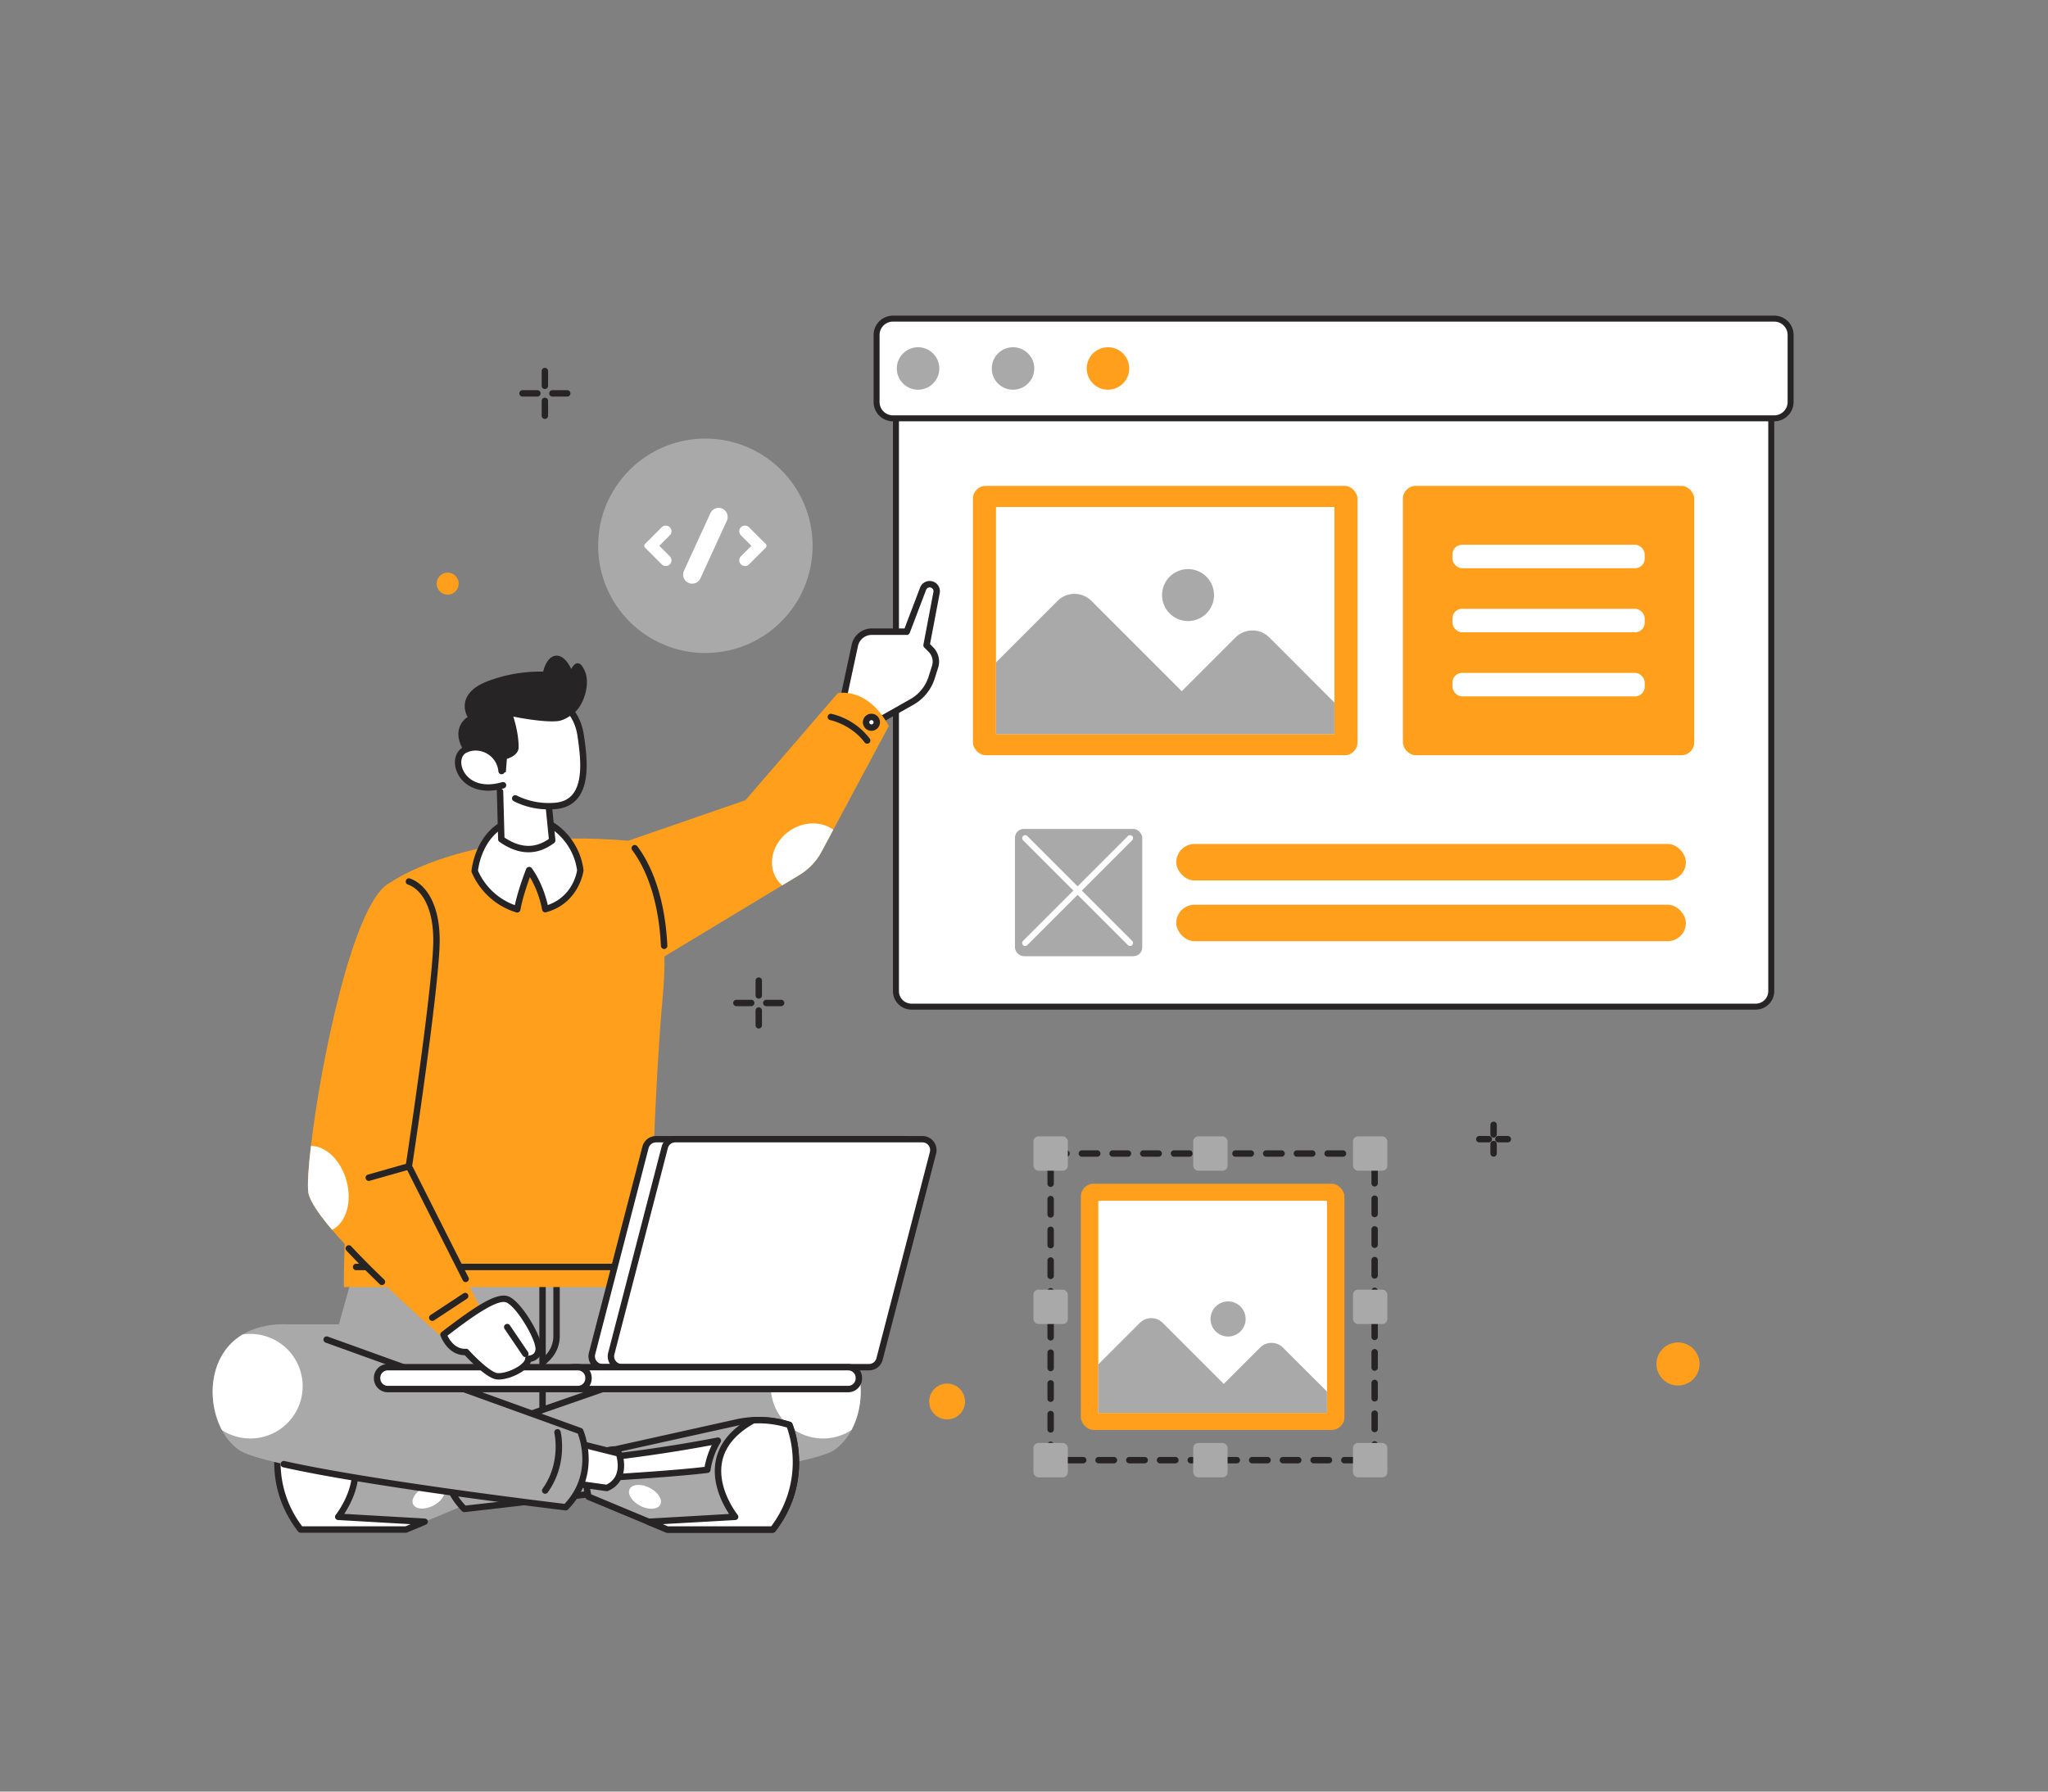 <svg id="WEBSITE" xmlns="http://www.w3.org/2000/svg" viewBox="0 0 1600 1400"><rect x="0" y="0" width="1600" height="1400" fill="#808080" stroke="none"/><defs><style>.cls-1{fill:#fff;}.cls-2{fill:#262424;}.cls-3{fill:#FF9F1C;}.cls-4{fill:#a9a9a9;}.cls-5{fill:#FF9F1C;}.cls-6{fill:#FF9F1C;}</style></defs><title>Website Design</title><rect class="cls-1" x="699.95" y="286.66" width="683.84" height="499.95" rx="13" ry="13"/><path class="cls-2" d="M1371.65,788.95H712.09a14.49,14.49,0,0,1-14.47-14.47V298.8a14.49,14.49,0,0,1,14.47-14.47h659.57a14.49,14.49,0,0,1,14.47,14.47V774.48A14.49,14.49,0,0,1,1371.65,788.95ZM712.09,289a9.81,9.81,0,0,0-9.8,9.8V774.48a9.81,9.81,0,0,0,9.8,9.8h659.57a9.81,9.81,0,0,0,9.8-9.8V298.8a9.81,9.81,0,0,0-9.8-9.8H712.09Z"/><rect class="cls-3" x="760.11" y="379.68" width="300.43" height="210.48" rx="10" ry="10"/><rect class="cls-1" x="778.13" y="396.2" width="264.39" height="177.44"/><path class="cls-4" d="M1042.51,549v24.64H778.13v-56l48.11-48.1a18.67,18.67,0,0,1,26.42,0l70.59,70.59,42-42a18.67,18.67,0,0,1,26.42,0Z"/><circle class="cls-4" cx="928.16" cy="465.01" r="20.31"/><rect class="cls-3" x="1096.02" y="379.68" width="227.61" height="210.48" rx="10" ry="10"/><rect class="cls-1" x="1134.72" y="425.67" width="150.21" height="18.36" rx="7.5" ry="7.5"/><rect class="cls-1" x="1134.72" y="475.74" width="150.21" height="18.36" rx="7.5" ry="7.5"/><rect class="cls-1" x="1134.72" y="525.81" width="150.21" height="18.36" rx="7.5" ry="7.5"/><rect class="cls-3" x="918.95" y="659.51" width="398.15" height="28.49" rx="14.25" ry="14.25"/><rect class="cls-3" x="918.95" y="706.99" width="398.15" height="28.49" rx="14.25" ry="14.25"/><rect class="cls-4" x="792.94" y="647.77" width="99.44" height="99.44" rx="6.87" ry="6.87"/><path class="cls-1" d="M882.84,739.22a2.33,2.33,0,0,1-1.65-.68l-81.93-81.93a2.33,2.33,0,0,1,3.3-3.3l81.93,81.93A2.33,2.33,0,0,1,882.84,739.22Z"/><path class="cls-1" d="M800.92,739.22a2.33,2.33,0,0,1-1.65-4l81.93-81.93a2.33,2.33,0,1,1,3.3,3.3l-81.93,81.93A2.33,2.33,0,0,1,800.92,739.22Z"/><rect class="cls-1" x="684.83" y="248.99" width="714.08" height="77.9" rx="13.67" ry="13.67"/><path class="cls-2" d="M1386.15,329.22H697.59a15.11,15.11,0,0,1-15.09-15.09V261.75a15.11,15.11,0,0,1,15.09-15.09h688.56a15.11,15.11,0,0,1,15.09,15.09v52.38A15.11,15.11,0,0,1,1386.15,329.22Zm-688.56-77.9a10.44,10.44,0,0,0-10.43,10.43v52.38a10.44,10.44,0,0,0,10.43,10.43h688.56a10.44,10.44,0,0,0,10.42-10.43V261.75a10.44,10.44,0,0,0-10.42-10.43H697.59Z"/><circle class="cls-4" cx="717.22" cy="287.94" r="16.6"/><circle class="cls-4" cx="791.42" cy="287.94" r="16.6"/><circle class="cls-3" cx="865.61" cy="287.94" r="16.6"/><path class="cls-2" d="M1062.27,1143.5h-12a2.5,2.5,0,0,1,0-5h12A2.5,2.5,0,0,1,1062.27,1143.5Zm-24,0h-12a2.5,2.5,0,1,1,0-5h12A2.5,2.5,0,0,1,1038.27,1143.5Zm-24,0h-12a2.5,2.5,0,0,1,0-5h12A2.5,2.5,0,1,1,1014.27,1143.5Zm-24,0h-12a2.5,2.5,0,0,1,0-5h12A2.5,2.5,0,1,1,990.27,1143.5Zm-24,0h-12a2.5,2.5,0,0,1,0-5h12A2.5,2.5,0,1,1,966.27,1143.5Zm-24,0h-12a2.5,2.5,0,0,1,0-5h12A2.5,2.5,0,1,1,942.27,1143.5Zm-24,0h-12a2.5,2.5,0,0,1,0-5h12A2.5,2.5,0,1,1,918.27,1143.5Zm-24,0h-12a2.5,2.5,0,0,1,0-5h12A2.5,2.5,0,1,1,894.27,1143.5Zm-24,0h-12a2.5,2.5,0,0,1,0-5h12A2.5,2.5,0,1,1,870.27,1143.5Zm-24,0h-12a2.5,2.5,0,0,1,0-5h12A2.5,2.5,0,1,1,846.27,1143.5Zm-24,0h-1.46a2.5,2.5,0,0,1-2.5-2.5v-12a2.5,2.5,0,0,1,5,0v9.73A2.5,2.5,0,0,1,822.27,1143.5Zm251.67-.33a2.5,2.5,0,0,1-2.5-2.5v-12a2.5,2.5,0,1,1,5,0v12A2.5,2.5,0,0,1,1073.94,1143.17ZM820.81,1119.5a2.5,2.5,0,0,1-2.5-2.5v-12a2.5,2.5,0,0,1,5,0v12A2.5,2.5,0,0,1,820.81,1119.5Zm253.13-.33a2.5,2.5,0,0,1-2.5-2.5v-12a2.5,2.5,0,1,1,5,0v12A2.5,2.5,0,0,1,1073.94,1119.17ZM820.81,1095.5a2.5,2.5,0,0,1-2.5-2.5v-12a2.5,2.5,0,0,1,5,0v12A2.5,2.5,0,0,1,820.81,1095.5Zm253.13-.33a2.5,2.5,0,0,1-2.5-2.5v-12a2.5,2.5,0,1,1,5,0v12A2.5,2.5,0,0,1,1073.94,1095.17ZM820.81,1071.5a2.5,2.5,0,0,1-2.5-2.5v-12a2.5,2.5,0,0,1,5,0v12A2.5,2.5,0,0,1,820.81,1071.5Zm253.13-.33a2.5,2.5,0,0,1-2.5-2.5v-12a2.5,2.5,0,1,1,5,0v12A2.5,2.5,0,0,1,1073.94,1071.17ZM820.81,1047.5a2.5,2.5,0,0,1-2.5-2.5v-12a2.5,2.5,0,0,1,5,0v12A2.5,2.5,0,0,1,820.81,1047.5Zm253.13-.33a2.5,2.5,0,0,1-2.5-2.5v-12a2.5,2.5,0,1,1,5,0v12A2.5,2.5,0,0,1,1073.94,1047.17ZM820.81,1023.5a2.5,2.5,0,0,1-2.5-2.5v-12a2.5,2.5,0,0,1,5,0v12A2.5,2.5,0,0,1,820.81,1023.5Zm253.13-.33a2.5,2.5,0,0,1-2.5-2.5v-12a2.5,2.5,0,1,1,5,0v12A2.5,2.5,0,0,1,1073.94,1023.17ZM820.81,999.5a2.5,2.5,0,0,1-2.5-2.5V985a2.5,2.5,0,1,1,5,0v12A2.5,2.5,0,0,1,820.81,999.5Zm253.13-.33a2.5,2.5,0,0,1-2.5-2.5v-12a2.5,2.5,0,0,1,5,0v12A2.5,2.5,0,0,1,1073.94,999.17ZM820.81,975.5a2.5,2.5,0,0,1-2.5-2.5V961a2.5,2.5,0,1,1,5,0v12A2.5,2.5,0,0,1,820.81,975.5Zm253.13-.33a2.5,2.5,0,0,1-2.5-2.5v-12a2.5,2.5,0,0,1,5,0v12A2.5,2.5,0,0,1,1073.94,975.17ZM820.81,951.5a2.5,2.5,0,0,1-2.5-2.5V937a2.5,2.5,0,1,1,5,0v12A2.5,2.5,0,0,1,820.81,951.5Zm253.13-.33a2.5,2.5,0,0,1-2.5-2.5v-12a2.5,2.5,0,0,1,5,0v12A2.5,2.5,0,0,1,1073.94,951.17ZM820.81,927.5a2.5,2.5,0,0,1-2.5-2.5V913a2.5,2.5,0,1,1,5,0v12A2.5,2.5,0,0,1,820.81,927.5Zm253.13-.33a2.5,2.5,0,0,1-2.5-2.5v-12a2.5,2.5,0,0,1,5,0v12A2.5,2.5,0,0,1,1073.94,927.17Zm-0.73-23.27h-12a2.5,2.5,0,0,1,0-5h12A2.5,2.5,0,0,1,1073.21,903.9Zm-24,0h-12a2.5,2.5,0,0,1,0-5h12A2.5,2.5,0,0,1,1049.21,903.9Zm-24,0h-12a2.5,2.5,0,0,1,0-5h12A2.5,2.5,0,0,1,1025.21,903.9Zm-24,0h-12a2.5,2.5,0,0,1,0-5h12A2.5,2.5,0,0,1,1001.21,903.9Zm-24,0h-12a2.5,2.5,0,0,1,0-5h12A2.5,2.5,0,1,1,977.21,903.9Zm-24,0h-12a2.5,2.5,0,0,1,0-5h12A2.5,2.5,0,1,1,953.21,903.9Zm-24,0h-12a2.5,2.5,0,0,1,0-5h12A2.5,2.5,0,1,1,929.21,903.9Zm-24,0h-12a2.5,2.5,0,0,1,0-5h12A2.5,2.5,0,1,1,905.21,903.9Zm-24,0h-12a2.5,2.5,0,0,1,0-5h12A2.5,2.5,0,1,1,881.21,903.9Zm-24,0h-12a2.5,2.5,0,0,1,0-5h12A2.5,2.5,0,1,1,857.21,903.9Zm-24,0h-12a2.5,2.5,0,0,1,0-5h12A2.5,2.5,0,1,1,833.21,903.9Z"/><rect class="cls-3" x="844.41" y="925" width="205.94" height="192.41" rx="10" ry="10"/><rect class="cls-1" x="858.04" y="938.31" width="178.68" height="165.78"/><path class="cls-4" d="M1036.72,1087.44v16.65H858v-37.85l32.51-32.51a12.62,12.62,0,0,1,17.85,0l47.7,47.7,28.38-28.38a12.62,12.62,0,0,1,17.85,0Z"/><circle class="cls-4" cx="959.44" cy="1030.68" r="13.72"/><rect class="cls-4" x="807.39" y="887.98" width="26.85" height="26.85" rx="3.92" ry="3.92"/><rect class="cls-4" x="932.2" y="887.98" width="26.85" height="26.85" rx="3.92" ry="3.92"/><rect class="cls-4" x="1057.02" y="887.98" width="26.85" height="26.85" rx="3.92" ry="3.92"/><rect class="cls-4" x="807.39" y="1127.57" width="26.85" height="26.85" rx="3.92" ry="3.92"/><rect class="cls-4" x="932.2" y="1127.57" width="26.85" height="26.85" rx="3.92" ry="3.92"/><rect class="cls-4" x="1057.02" y="1127.57" width="26.85" height="26.85" rx="3.92" ry="3.92"/><rect class="cls-4" x="807.39" y="1007.77" width="26.85" height="26.85" rx="3.92" ry="3.92"/><rect class="cls-4" x="1057.02" y="1007.77" width="26.85" height="26.85" rx="3.92" ry="3.92"/><circle class="cls-4" cx="551.07" cy="426.5" r="83.78"/><path class="cls-1" d="M540.76,456.08h0a7.07,7.07,0,0,1-6.43-10L555,401a7.07,7.07,0,0,1,6.43-4.13h0a7.07,7.07,0,0,1,6.43,10l-20.62,45A7.07,7.07,0,0,1,540.76,456.08Z"/><path class="cls-1" d="M515.08,426.51l8.21,8.2a4.46,4.46,0,0,1-3.15,7.61h0A4.46,4.46,0,0,1,517,441l-13.1-13.09a2,2,0,0,1,0-2.83L517,412a4.46,4.46,0,0,1,3.15-1.31h0a4.46,4.46,0,0,1,3.15,7.61Z"/><path class="cls-1" d="M587.07,426.51l-8.21,8.2a4.46,4.46,0,0,0,3.15,7.61h0a4.46,4.46,0,0,0,3.15-1.3l13.1-13.09a2,2,0,0,0,0-2.83L585.16,412a4.46,4.46,0,0,0-3.15-1.31h0a4.46,4.46,0,0,0-3.15,7.61Z"/><path class="cls-1" d="M658.69,547.14c0-.39,5.83-27.44,9.18-42.94A13.45,13.45,0,0,1,681,493.59h27.39l12.86-33.81a5.47,5.47,0,0,1,5.11-3.53h0a5.47,5.47,0,0,1,5.37,6.49l-7.87,41.41,3.33,3.33a13.45,13.45,0,0,1,3.31,13.57l-2.65,8.37a33.64,33.64,0,0,1-15.51,19.13L689.11,561.7Z"/><path class="cls-2" d="M689.11,564.2A2.5,2.5,0,0,1,688,564l-30.41-14.57a2.5,2.5,0,0,1-1.42-2.25c0-.4,0-0.71,9.24-43.47A16,16,0,0,1,681,491.09h25.67l12.25-32.2a8,8,0,0,1,15.28,4.32l-7.62,40.11,2.39,2.39a15.9,15.9,0,0,1,3.93,16.09l-2.65,8.37a36,36,0,0,1-16.67,20.55l-23.27,13.16A2.5,2.5,0,0,1,689.11,564.2Zm-27.58-18.49L689,558.89l22.13-12.51a31,31,0,0,0,14.36-17.71l2.65-8.37a10.92,10.92,0,0,0-2.7-11l-3.33-3.33a2.5,2.5,0,0,1-.69-2.23l7.87-41.41a3,3,0,0,0-5.69-1.61l-12.86,33.81a2.5,2.5,0,0,1-2.34,1.61H681a11,11,0,0,0-10.7,8.63C665.63,526.43,662.53,540.86,661.52,545.72Z"/><path class="cls-3" d="M694.39,567.35L651,648.4l-9.12,17.06a47.66,47.66,0,0,1-17.36,18.29l-13.45,8.12L501.52,758s-85.65-56.23-10.8-101l91.66-31.71,72.12-83.59S677.45,536.21,694.39,567.35Z"/><path class="cls-2" d="M677.46,581.14a2.5,2.5,0,0,1-2-1c-10.59-14.18-26.72-17.4-26.88-17.44a2.5,2.5,0,0,1,.94-4.91,53.12,53.12,0,0,1,29.94,19.35A2.5,2.5,0,0,1,677.46,581.14Z"/><circle class="cls-1" cx="680.8" cy="564.41" r="4.17"/><path class="cls-2" d="M680.8,571.08a6.67,6.67,0,1,1,6.67-6.67A6.67,6.67,0,0,1,680.8,571.08Zm0-8.33a1.67,1.67,0,1,0,1.67,1.67A1.67,1.67,0,0,0,680.8,562.75Z"/><path class="cls-1" d="M651,648.4l-9.12,17.06a47.66,47.66,0,0,1-17.36,18.29l-13.45,8.12a22.78,22.78,0,0,1-4.05-4.66c-8-12.1-3.32-29.25,10.41-38.31C628.49,641.62,642,641.78,651,648.4Z"/><polygon class="cls-4" points="274.78 999.27 242.63 1113.49 527.82 1113.49 500.47 995.85 274.78 999.27"/><path class="cls-4" d="M176.64,1071.15h0a46.58,46.58,0,0,0,35.14,55.7l173.45,39.3H543.9l92-48.24a44.05,44.05,0,0,0,17.51-61.36h0a44.05,44.05,0,0,0-38-21.71H222.08A46.58,46.58,0,0,0,176.64,1071.15Z"/><path class="cls-2" d="M425.41,1065.89a2.5,2.5,0,0,1-1.77-4.27l2.32-2.32a21.55,21.55,0,0,0,6.35-15.33v-41.62a2.5,2.5,0,0,1,5,0V1044a26.51,26.51,0,0,1-7.82,18.87l-2.32,2.32A2.49,2.49,0,0,1,425.41,1065.89Z"/><path class="cls-2" d="M423.87,1102.65a2.5,2.5,0,0,1-2.5-2.5V996.88a2.5,2.5,0,0,1,5,0v103.27A2.5,2.5,0,0,1,423.87,1102.65Z"/><path class="cls-4" d="M216.75,1142.77a84.7,84.7,0,0,0,18.11,52.44h82.42l14.52-6.05,47-19.59L358,1132.64l-94.82-21a78.48,78.48,0,0,0-13-1.77,79.37,79.37,0,0,0-28.29,3.64S216.75,1125.48,216.75,1142.77Z"/><path class="cls-1" d="M360.52,1154.52s-49.58-2.91-74.55-6a62.43,62.43,0,0,0-8.21-22.74c42.06,8.21,80.53,12.48,80.53,12.48Z"/><path class="cls-2" d="M360.52,1157h-0.15c-0.5,0-49.95-2.95-74.71-6a2.5,2.5,0,0,1-2.16-2.07,59.61,59.61,0,0,0-7.87-21.84,2.5,2.5,0,0,1,2.61-3.76c41.47,8.09,79.94,12.41,80.33,12.45a2.5,2.5,0,0,1,2.2,2.15l2.22,16.24A2.5,2.5,0,0,1,360.52,1157Zm-72.41-10.75c21.42,2.52,58.68,4.9,69.52,5.57l-1.55-11.3c-7.95-.94-39.2-4.79-73.55-11.28A65.84,65.84,0,0,1,288.11,1146.28Z"/><ellipse class="cls-1" cx="334.71" cy="1169.57" rx="13.42" ry="7.95" transform="translate(-491.93 277.06) rotate(-26.84)"/><path class="cls-1" d="M216.75,1142.77a84.7,84.7,0,0,0,18.11,52.44h82.42l14.52-6.05-67.52-3.87s37.48-46.19-13.08-74.89c-0.35-.19-0.69-0.39-1-0.56a79.37,79.37,0,0,0-28.29,3.64S216.75,1125.48,216.75,1142.77Z"/><path class="cls-2" d="M317.27,1197.72H234.85a2.5,2.5,0,0,1-2-1c-12.36-16.07-18.62-34.23-18.62-54,0-17.6,5.1-29.76,5.32-30.27a2.5,2.5,0,0,1,1.54-1.4,81.49,81.49,0,0,1,29.18-3.76,2.5,2.5,0,0,1,1,.27l0.85,0.46,0.25,0.14c15.4,8.74,24.48,20,27,33.38,3.35,17.73-5.67,34.23-10.46,41.46l63,3.61a2.5,2.5,0,0,1,.82,4.8l-14.52,6.05A2.51,2.51,0,0,1,317.27,1197.72Zm-81.18-5h80.68l4-1.68-56.67-3.25a2.5,2.5,0,0,1-1.8-4.07c0.16-.2,16.14-20.26,12.17-41.22-2.25-11.89-10.51-22-24.54-29.92l-0.25-.14-0.23-.13a76.7,76.7,0,0,0-25.71,3.2,82.57,82.57,0,0,0-4.52,27.26A81.73,81.73,0,0,0,236.09,1192.72Z"/><path class="cls-4" d="M362.75,1179.14S627.07,1150.46,652,1133a43.81,43.81,0,0,0,13.16-15.47c12.28-23.06,10.28-58.87-16.16-74.69-8.32-5-19.05-8-32.53-8l-262,91S336.59,1152.47,362.75,1179.14Z"/><path class="cls-2" d="M362.75,1181.64a2.5,2.5,0,0,1-1.78-.75c-27.27-27.81-8.69-56.21-8.5-56.49a2.5,2.5,0,0,1,1.25-1l261.46-90.79a2.5,2.5,0,1,1,1.64,4.72l-260.63,90.5c-2.48,4.17-13.79,26.1,7.5,48.65,15.44-1.7,172-19.09,247.94-34.43a2.5,2.5,0,1,1,1,4.9c-79.73,16.12-247.92,34.46-249.61,34.64h-0.27Z"/><path class="cls-1" d="M372.32,1126.82s-8.89,17.78,6.5,39.32"/><path class="cls-2" d="M378.82,1168.65a2.49,2.49,0,0,1-2-1c-16.08-22.51-7.09-41.12-6.7-41.9a2.5,2.5,0,0,1,4.48,2.23c-0.34.68-8,16.81,6.29,36.76A2.5,2.5,0,0,1,378.82,1168.65Z"/><path class="cls-1" d="M602.13,1083.21a40.86,40.86,0,0,0,63.07,34.29c12.28-23.06,10.28-58.87-16.16-74.69A40.86,40.86,0,0,0,602.13,1083.21Z"/><path class="cls-4" d="M621.85,1142.77a84.7,84.7,0,0,1-18.11,52.44H521.32l-14.52-6.05-47-19.59c-5.21-19.28,3.67-36.82,20.87-36.93l94.82-21a78.48,78.48,0,0,1,13-1.77,79.37,79.37,0,0,1,28.29,3.64S621.85,1125.48,621.85,1142.77Z"/><path class="cls-2" d="M603.74,1197.72H521.32a2.5,2.5,0,0,1-1-.19l-61.55-25.65a2.5,2.5,0,0,1-1.45-1.66c-3.13-11.57-1.48-23.09,4.4-30.82a23.32,23.32,0,0,1,18.6-9.26l94.57-21a81.67,81.67,0,0,1,42.57,1.93,2.5,2.5,0,0,1,1.54,1.4c0.22,0.51,5.32,12.67,5.32,30.27,0,19.74-6.27,37.89-18.62,54A2.5,2.5,0,0,1,603.74,1197.72Zm-81.92-5H602.5a81.73,81.73,0,0,0,16.85-49.94,82.59,82.59,0,0,0-4.52-27.26,76.67,76.67,0,0,0-38.83-1.46l-94.82,21a2.5,2.5,0,0,1-.52.06,18.21,18.21,0,0,0-14.92,7.29c-4.75,6.25-6.16,15.64-3.85,25.31Z"/><path class="cls-1" d="M478.07,1154.52s49.58-2.91,74.55-6a62.43,62.43,0,0,1,8.21-22.74c-42.06,8.21-80.53,12.48-80.53,12.48Z"/><path class="cls-2" d="M478.07,1157a2.5,2.5,0,0,1-2.48-2.84l2.22-16.24a2.5,2.5,0,0,1,2.2-2.15c0.38,0,38.86-4.36,80.33-12.45a2.5,2.5,0,0,1,2.61,3.76,59.64,59.64,0,0,0-7.87,21.84,2.5,2.5,0,0,1-2.16,2.07c-24.76,3.05-74.21,6-74.71,6h-0.15Zm4.44-16.48-1.55,11.3c10.84-.67,48.1-3,69.52-5.57a65.84,65.84,0,0,1,5.58-17C521.7,1135.75,490.45,1139.6,482.51,1140.54Z"/><ellipse class="cls-1" cx="503.88" cy="1169.57" rx="7.95" ry="13.42" transform="translate(-767.2 1091.2) rotate(-63.16)"/><path class="cls-1" d="M621.85,1142.77a84.7,84.7,0,0,1-18.11,52.44H521.32l-14.52-6.05,67.52-3.87s-37.48-46.19,13.08-74.89c0.35-.19.69-0.39,1-0.56a79.37,79.37,0,0,1,28.29,3.64S621.85,1125.48,621.85,1142.77Z"/><path class="cls-2" d="M603.74,1197.72H521.32a2.5,2.5,0,0,1-1-.19l-14.52-6.05a2.5,2.5,0,0,1,.82-4.8l63-3.61c-4.79-7.23-13.81-23.72-10.46-41.46,2.53-13.42,11.61-24.64,27-33.37l0.25-.14,0.86-.47a2.51,2.51,0,0,1,1-.27,81.51,81.51,0,0,1,29.18,3.76,2.5,2.5,0,0,1,1.54,1.4c0.22,0.51,5.32,12.67,5.32,30.27,0,19.74-6.27,37.89-18.62,54A2.5,2.5,0,0,1,603.74,1197.72Zm-81.92-5H602.5a83.15,83.15,0,0,0,12.33-77.2,76.56,76.56,0,0,0-25.71-3.2l-0.24.14-0.25.14c-14,8-22.27,18-24.53,29.91-4,21,12,41,12.17,41.22a2.5,2.5,0,0,1-1.8,4.07L517.8,1191Z"/><path class="cls-1" d="M443.53,1125.8l40,10s7.18,19.75-9.49,26.93l-47.19-6.67Z"/><path class="cls-2" d="M474.05,1165.23l-0.35,0-47.19-6.67a2.5,2.5,0,0,1-1.84-3.68l16.67-30.26a2.51,2.51,0,0,1,2.8-1.22l40,10a2.5,2.5,0,0,1,1.74,1.57c2.76,7.6,4.05,23.66-10.85,30.08A2.5,2.5,0,0,1,474.05,1165.23Zm-43.25-11.14,42.88,6.06c11.51-5.44,9-18.21,7.89-22.27l-36.78-9.19Z"/><path class="cls-4" d="M442,1177.77s-230.47-27.32-255.44-44.8a43.81,43.81,0,0,1-13.16-15.47c-12.28-23.06-10.28-58.87,16.16-74.69,8.32-5,19.05-8,32.53-8l231.2,83.44S468.15,1151.1,442,1177.77Z"/><path class="cls-2" d="M442,1180.27l-0.29,0c-1.49-.18-149.81-17.84-220.53-33.69a2.5,2.5,0,1,1,1.09-4.88c67,15,204.29,31.71,218.79,33.45,21.19-22.53,12.38-49.55,10.33-54.9l-197.1-71.13a2.5,2.5,0,0,1,1.7-4.7l198.14,71.51a2.5,2.5,0,0,1,1.43,1.32c0.16,0.34,15.27,34.71-11.78,62.28A2.5,2.5,0,0,1,442,1180.27Z"/><path class="cls-2" d="M425.92,1167.28a2.5,2.5,0,0,1-2-4c14.55-20.38,9.23-43.21,9.18-43.44a2.5,2.5,0,1,1,4.86-1.18c0.25,1,5.9,25.3-10,47.52A2.5,2.5,0,0,1,425.92,1167.28Z"/><path class="cls-1" d="M236.46,1083.21a40.86,40.86,0,0,1-63.07,34.29c-12.28-23.06-10.28-58.87,16.16-74.69A40.86,40.86,0,0,1,236.46,1083.21Z"/><path class="cls-3" d="M305.55,689.29s60-43.09,185.17-32.31c0,0,35.39,30.26,27.19,120s-10.26,228.77-10.26,228.77h-239S267.08,865.23,305.55,689.29Z"/><path class="cls-2" d="M490.89,992.54H278.2a2.5,2.5,0,1,1,0-5h212.7A2.5,2.5,0,0,1,490.89,992.54Z"/><path class="cls-2" d="M518.85,741.56a2.5,2.5,0,0,1-2.5-2.38c-2.07-42.21-15-65-22.47-74.88a2.5,2.5,0,0,1,4-3c7.85,10.31,21.35,34.11,23.48,77.67a2.5,2.5,0,0,1-2.37,2.62h-0.12Z"/><path class="cls-1" d="M370.87,680.78a52.7,52.7,0,0,0,33.25,29.82c2.48-13.6,9.31-30.71,9.31-30.71C421,690.34,425,704.15,426,710.45c24.57-6.75,27.37-30.37,27.37-30.37-3-23.67-23.35-41.49-40.82-40.89C373.95,640.5,370.87,680.78,370.87,680.78Z"/><path class="cls-2" d="M404.11,713.1a2.52,2.52,0,0,1-.75-0.11,55.45,55.45,0,0,1-34.8-31.22,2.5,2.5,0,0,1-.2-1.18c0-.43,3.72-42.53,44.09-43.9,17.87-.6,40.07,16.94,43.39,43.08a2.47,2.47,0,0,1,0,.61c0,0.25-3.3,25.37-29.19,32.49a2.5,2.5,0,0,1-3.13-2A79.62,79.62,0,0,0,414,685.36c-2.17,5.95-5.81,16.68-7.46,25.69A2.5,2.5,0,0,1,404.11,713.1Zm-30.69-32.72a50.23,50.23,0,0,0,28.8,26.93c2.81-13.07,8.62-27.68,8.88-28.34a2.5,2.5,0,0,1,4.34-.54c7.06,9.72,11,21.82,12.49,28.81,19.14-6.67,22.52-24.55,22.91-27.16-3-22.63-22.65-38.91-38.21-38.39-15.07.51-26.24,7.24-33.21,20A54.43,54.43,0,0,0,373.42,680.38Z"/><path class="cls-1" d="M663.8,1068.35h-193a8.55,8.55,0,0,1-8.28-10.69L504.28,896.6a8.55,8.55,0,0,1,8.28-6.4h193a8.55,8.55,0,0,1,8.28,10.69l-41.73,161.06A8.55,8.55,0,0,1,663.8,1068.35Z"/><path class="cls-2" d="M663.8,1070.85h-193a11,11,0,0,1-10.7-13.82L501.86,896a11,11,0,0,1,10.7-8.28h193a11,11,0,0,1,10.7,13.82L674.5,1062.57A11,11,0,0,1,663.8,1070.85ZM512.56,892.69a6.05,6.05,0,0,0-5.86,4.53L465,1058.28a6,6,0,0,0,5.86,7.57h193a6,6,0,0,0,5.86-4.53l41.73-161.06a6,6,0,0,0-5.86-7.57h-193Z"/><path class="cls-1" d="M678.85,1068.35h-193a8.55,8.55,0,0,1-8.28-10.69L519.33,896.6a8.55,8.55,0,0,1,8.28-6.4h193a8.55,8.55,0,0,1,8.28,10.69l-41.73,161.06A8.55,8.55,0,0,1,678.85,1068.35Z"/><path class="cls-2" d="M678.85,1070.85h-193a11,11,0,0,1-10.7-13.82L516.91,896a11,11,0,0,1,10.7-8.28h193a11,11,0,0,1,10.7,13.82l-41.73,161.06A11,11,0,0,1,678.85,1070.85ZM527.6,892.69a6,6,0,0,0-5.86,4.53L480,1058.28a6,6,0,0,0,5.86,7.57h193a6,6,0,0,0,5.86-4.53l41.73-161.06a6,6,0,0,0-5.86-7.57h-193Z"/><rect class="cls-1" x="439.94" y="1068.35" width="231.04" height="17.1" rx="8.33" ry="8.33" transform="translate(1110.92 2153.79) rotate(-180)"/><path class="cls-2" d="M662.65,1087.95H448.28a10.85,10.85,0,0,1-10.83-10.83v-0.43a10.85,10.85,0,0,1,10.83-10.83H662.65a10.85,10.85,0,0,1,10.83,10.83v0.43A10.85,10.85,0,0,1,662.65,1087.95Zm-214.37-17.1a5.84,5.84,0,0,0-5.83,5.83v0.43a5.84,5.84,0,0,0,5.83,5.83H662.65a5.84,5.84,0,0,0,5.83-5.83v-0.43a5.84,5.84,0,0,0-5.83-5.83H448.28Z"/><rect class="cls-1" x="294.61" y="1068.35" width="165.16" height="17.1" rx="8.33" ry="8.33"/><path class="cls-2" d="M451.44,1087.95H302.94a10.85,10.85,0,0,1-10.83-10.83v-0.43a10.85,10.85,0,0,1,10.83-10.83h148.5a10.85,10.85,0,0,1,10.83,10.83v0.43A10.85,10.85,0,0,1,451.44,1087.95Zm-148.5-17.1a5.84,5.84,0,0,0-5.83,5.83v0.43a5.84,5.84,0,0,0,5.83,5.83h148.5a5.84,5.84,0,0,0,5.83-5.83v-0.43a5.84,5.84,0,0,0-5.83-5.83H302.94Z"/><path class="cls-3" d="M375.57,1022.7l-31,21.54S289.27,996.1,259.41,961c-10.21-12-17.44-22.51-18.49-29-0.87-5.43-.11-18.76,2-36.56,7.75-66.26,33.81-194.33,62.67-206.05C322,682.62,342,698,340.95,737.51S319.4,911.39,319.4,911.39Z"/><path class="cls-2" d="M298.36,1004.18a2.49,2.49,0,0,1-1.74-.7c-9.77-9.47-18.5-18.29-25.93-26.21a2.5,2.5,0,1,1,3.65-3.42c7.38,7.87,16,16.63,25.76,26A2.5,2.5,0,0,1,298.36,1004.18Z"/><path class="cls-2" d="M337.7,1032.21a2.5,2.5,0,0,1-1.38-4.59l25.82-17a2.5,2.5,0,0,1,2.75,4.17h0l-24.48,16.15-0.24.14-1.09.72A2.49,2.49,0,0,1,337.7,1032.21Z"/><path class="cls-2" d="M363.81,1001.88a2.5,2.5,0,0,1-2.23-1.37l-44.4-88a2.5,2.5,0,0,1-.24-1.5c0.2-1.34,20.5-134.68,21.52-173.57,0.75-28.83-9.75-42.78-19.82-46.23a2.5,2.5,0,0,1,1.62-4.73c11.75,4,24,19.55,23.2,51.09-1,37.62-19.76,162.24-21.45,173.4l44,87.28A2.5,2.5,0,0,1,363.81,1001.88Z"/><line class="cls-1" x1="319.4" y1="911.39" x2="288.11" y2="920.28"/><path class="cls-2" d="M288.11,922.78a2.5,2.5,0,0,1-.68-4.91L318.72,909a2.5,2.5,0,0,1,1.37,4.81l-31.29,8.89A2.51,2.51,0,0,1,288.11,922.78Z"/><path class="cls-1" d="M259.41,961c-10.21-12-17.44-22.51-18.49-29-0.87-5.43-.11-18.76,2-36.56,11.55,0,23.36,11.14,27.79,27.26C275.31,939.42,270.29,955.73,259.41,961Z"/><path class="cls-1" d="M346.49,1042.89s5.1,14.31,17.67,13.54c0,0,16.29,18.08,24.11,19s24-6.41,24.49-13.59c0,0,9.1-.13,8-9.36s-15.9-34.24-24.62-37.19S367.52,1026.73,346.49,1042.89Z"/><path class="cls-2" d="M389.61,1078a14.32,14.32,0,0,1-1.63-.09c-7.75-.89-21.23-15-24.9-18.93-13.38,0-18.72-14.59-18.95-15.23a2.5,2.5,0,0,1,.83-2.82c26.71-20.52,42.9-31.06,51.92-28,9.82,3.32,25,29,26.3,39.25,0.44,3.49-.3,6.37-2.19,8.54a11,11,0,0,1-6.18,3.39,14.18,14.18,0,0,1-4.61,6C404.78,1074.6,395.79,1078,389.61,1078Zm-25.46-24.05a2.5,2.5,0,0,1,1.86.83c6.05,6.72,17.53,17.59,22.54,18.17,4.79,0.54,13.6-2.63,18.47-6.67,2-1.66,3.15-3.3,3.25-4.61a2.5,2.5,0,0,1,2.46-2.32s2.94-.1,4.52-1.93a5.77,5.77,0,0,0,1-4.62c-1.14-9.1-15.73-32.69-22.94-35.13-7.93-2.67-31,14.75-45.73,26.06,1.64,3.39,6.17,10.75,14.45,10.24h0.15Zm-17.67-11h0Z"/><line class="cls-1" x1="396.21" y1="1036.93" x2="410.45" y2="1057.96"/><path class="cls-2" d="M410.45,1060.46a2.5,2.5,0,0,1-2.07-1.1l-14.23-21a2.5,2.5,0,0,1,4.14-2.8l14.23,21A2.5,2.5,0,0,1,410.45,1060.46Z"/><path class="cls-1" d="M389.95,591.48l0.63,23.73,1.07,40.6c13.66,9.55,26.94,10.55,39.75.93l-1.88-18.86-2.84-28.57Z"/><path class="cls-2" d="M412.86,666q-11,0-22.64-8.13a2.5,2.5,0,0,1-1.07-2l-1.7-64.33a2.5,2.5,0,0,1,3.59-2.32l36.74,17.84a2.5,2.5,0,0,1,1.4,2l4.72,47.43a2.5,2.5,0,0,1-1,2.25C426.47,663.58,419.77,666,412.86,666Zm-18.74-11.52c12.45,8.3,23.81,8.66,34.66,1.09L424.33,611l-31.78-15.43Z"/><path class="cls-1" d="M455.07,585c2.15,19.51,1.5,43.53-22.17,44.87C404.76,631.45,383,616,377.24,590.1s3-43,34.71-46.69a48.69,48.69,0,0,1,8.12-.28c18.89,1,31,13.88,33.63,31.48C454.16,577.79,454.67,581.31,455.07,585Z"/><path class="cls-2" d="M429,632.47a59.89,59.89,0,0,1-27.63-6.39,2.5,2.5,0,1,1,2.3-4.44,56.15,56.15,0,0,0,29,5.72c6.41-.36,11.16-2.47,14.52-6.45,7.33-8.67,6.54-24.49,5.31-35.65-0.39-3.66-.89-7.09-1.36-10.29-2.54-17.22-14.53-28.46-31.29-29.35a2.5,2.5,0,0,1,.26-5c19.28,1,33.06,13.9,36,33.61,0.46,3.11,1,6.74,1.39,10.48,1.33,12.06,2.11,29.28-6.46,39.42-4.24,5-10.31,7.77-18.06,8.21Q431,632.47,429,632.47Z"/><path class="cls-2" d="M370.18,596.7a81.41,81.41,0,0,0,11.09,8.77l13.92-2.08L396,593s8.63-2.25,9.18-8.52a3.48,3.48,0,0,0,0-.44c0-2,0-11-4.16-24.08,0,0,22.93,4.77,34.59,3.54,4.19-.44,8.65-3,12.64-6.2,8-6.32,12.68-22.53,9-32l-0.07-.18c-5.53-13.89-10.91-2.3-10.91-2.3s-4.63-11.15-12.08-10.43-9.79,12.43-9.79,12.43a117.08,117.08,0,0,0-43,7.32c-27.19,10.3-16.06,28.16-16.06,28.16S346.22,571.37,370.18,596.7Z"/><path class="cls-1" d="M391.88,602.54c-1.14-11.08-10.89-19.51-22-18.44a18.55,18.55,0,0,0-6.75,2c-12.64,6.49-2.44,37,29.86,27.57Z"/><path class="cls-2" d="M381.48,617.88c-12.8,0-21.37-6.79-24.66-15.06-3.12-7.85-.94-15.84,5.19-19a21.09,21.09,0,0,1,7.65-2.22c12.33-1.2,23.42,8.09,24.71,20.67a2.5,2.5,0,1,1-5,.51,17.9,17.9,0,0,0-19.25-16.21,16.12,16.12,0,0,0-5.85,1.69c-3.79,1.95-5,7.29-2.83,12.69,3.16,7.95,13.14,15.4,30.85,10.25a2.5,2.5,0,1,1,1.4,4.8A43.89,43.89,0,0,1,381.48,617.88Z"/><path class="cls-2" d="M425.69,304a2.5,2.5,0,0,1-2.5-2.5V289.94a2.5,2.5,0,0,1,5,0v11.58A2.5,2.5,0,0,1,425.69,304Z"/><path class="cls-2" d="M443.15,309.9H431.57a2.5,2.5,0,0,1,0-5h11.58A2.5,2.5,0,0,1,443.15,309.9Z"/><path class="cls-2" d="M425.69,327.36a2.5,2.5,0,0,1-2.5-2.5V313.28a2.5,2.5,0,0,1,5,0v11.58A2.5,2.5,0,0,1,425.69,327.36Z"/><path class="cls-2" d="M419.8,309.9H408.23a2.5,2.5,0,0,1,0-5H419.8A2.5,2.5,0,0,1,419.8,309.9Z"/><path class="cls-2" d="M1166.88,888.93a2.5,2.5,0,0,1-2.5-2.5V879a2.5,2.5,0,0,1,5,0v7.4A2.5,2.5,0,0,1,1166.88,888.93Z"/><path class="cls-2" d="M1178,892.69h-7.4a2.5,2.5,0,0,1,0-5h7.4A2.5,2.5,0,0,1,1178,892.69Z"/><path class="cls-2" d="M1166.88,903.85a2.5,2.5,0,0,1-2.5-2.5V894a2.5,2.5,0,0,1,5,0v7.4A2.5,2.5,0,0,1,1166.88,903.85Z"/><path class="cls-2" d="M1163.11,892.69h-7.4a2.5,2.5,0,0,1,0-5h7.4A2.5,2.5,0,0,1,1163.11,892.69Z"/><path class="cls-2" d="M592.78,780.37a2.5,2.5,0,0,1-2.5-2.5V766.29a2.5,2.5,0,0,1,5,0v11.58A2.5,2.5,0,0,1,592.78,780.37Z"/><path class="cls-2" d="M610.24,786.25H598.66a2.5,2.5,0,0,1,0-5h11.58A2.5,2.5,0,0,1,610.24,786.25Z"/><path class="cls-2" d="M592.78,803.71a2.5,2.5,0,0,1-2.5-2.5V789.63a2.5,2.5,0,0,1,5,0v11.58A2.5,2.5,0,0,1,592.78,803.71Z"/><path class="cls-2" d="M586.89,786.25H575.32a2.5,2.5,0,0,1,0-5h11.58A2.5,2.5,0,0,1,586.89,786.25Z"/><circle class="cls-5" cx="349.75" cy="456.08" r="8.61"/><circle class="cls-6" cx="1310.94" cy="1065.85" r="16.83"/><circle class="cls-6" cx="739.92" cy="1095.17" r="14.01"/></svg>